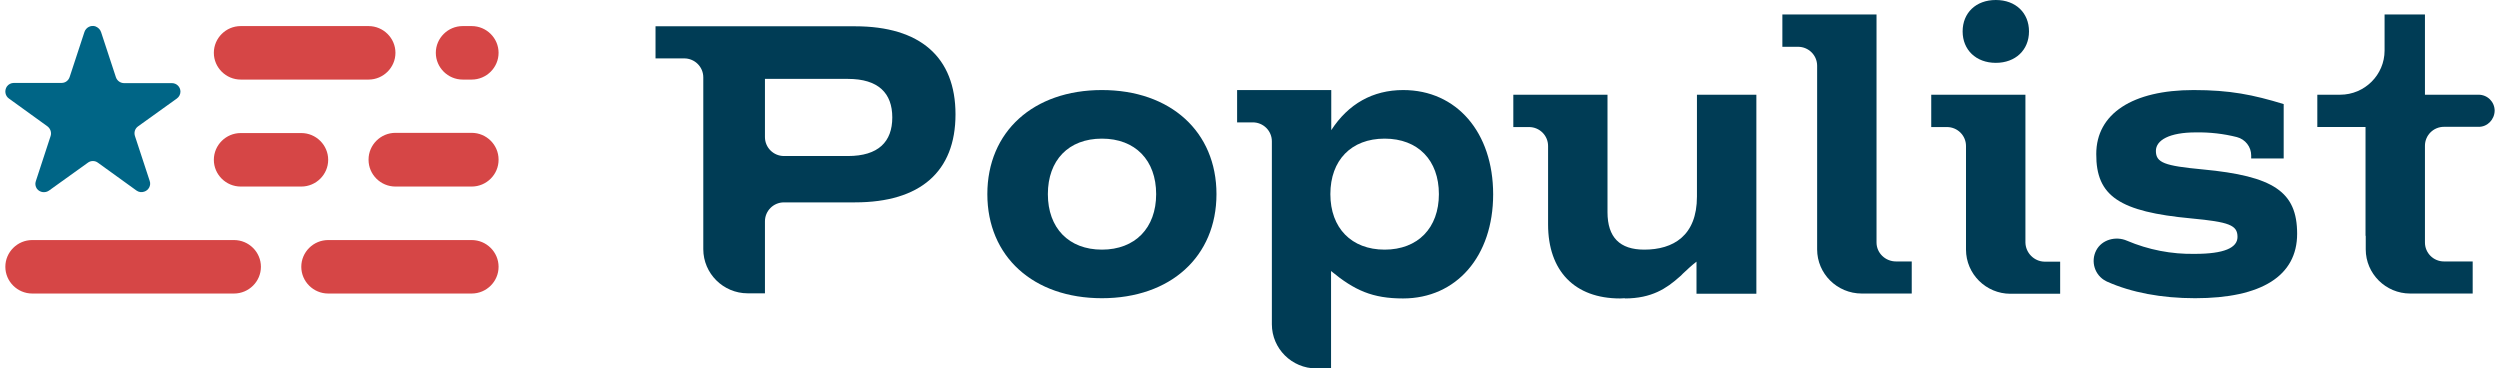 <svg width="95" height="14" viewBox="0 0 95 14" fill="none" xmlns="http://www.w3.org/2000/svg">
<path d="M37.519 7.377C37.519 5.005 39.266 3.422 41.873 3.422C44.48 3.422 46.226 5.005 46.226 7.377C46.226 9.748 44.48 11.332 41.873 11.332C39.266 11.332 37.519 9.748 37.519 7.377ZM43.934 7.377C43.934 6.09 43.142 5.268 41.873 5.268C40.603 5.268 39.819 6.09 39.819 7.377C39.819 8.664 40.612 9.486 41.873 9.486C43.134 9.486 43.934 8.664 43.934 7.377Z" fill="#003C55"/>
<path d="M32.492 0.999H24.91V2.219H26C26.401 2.219 26.725 2.541 26.725 2.939V9.469C26.725 10.392 27.483 11.146 28.412 11.146H29.068V8.41C29.068 8.012 29.391 7.69 29.792 7.69H32.492C34.972 7.69 36.309 6.521 36.309 4.345C36.309 2.168 34.963 0.999 32.492 0.999ZM32.22 5.929H29.792C29.391 5.929 29.068 5.607 29.068 5.209V2.998H32.22C33.379 2.998 33.907 3.54 33.907 4.463C33.907 5.387 33.379 5.929 32.22 5.929Z" fill="#003C55"/>
<path d="M71.308 9.215V0.55H67.73V1.778H68.326C68.727 1.778 69.051 2.1 69.051 2.498V9.477C69.051 10.4 69.809 11.154 70.746 11.154C70.746 11.154 70.746 11.154 70.755 11.154H72.646V9.935H72.05C71.641 9.935 71.308 9.613 71.308 9.215Z" fill="#003C55"/>
<path d="M94.797 4.209C94.797 3.87 94.525 3.599 94.184 3.599H92.148V0.55H90.614V1.922C90.614 2.846 89.856 3.599 88.927 3.599H88.058V4.827H89.89V8.961H89.898V9.477C89.898 10.4 90.657 11.154 91.585 11.154H93.962V9.935H92.872C92.471 9.935 92.148 9.613 92.148 9.215V5.539C92.148 5.141 92.471 4.819 92.872 4.819H94.184C94.516 4.827 94.789 4.548 94.797 4.209Z" fill="#003C55"/>
<path d="M83.696 6.437C82.248 6.301 81.924 6.183 81.924 5.734C81.924 5.327 82.435 5.031 83.441 5.031C83.969 5.022 84.497 5.082 85 5.209C85.323 5.293 85.545 5.581 85.545 5.903V6.022H86.78V3.955C85.613 3.599 84.744 3.422 83.355 3.422C81.038 3.422 79.658 4.319 79.658 5.852C79.649 7.453 80.535 8.046 83.27 8.3C84.71 8.436 85.025 8.554 85.025 9.003C85.025 9.418 84.514 9.647 83.406 9.647C82.52 9.664 81.643 9.494 80.825 9.147C80.399 8.961 79.871 9.105 79.658 9.511C79.436 9.935 79.598 10.46 80.024 10.68C80.041 10.688 80.058 10.697 80.075 10.705C80.987 11.112 82.129 11.332 83.415 11.332C85.937 11.332 87.291 10.485 87.291 8.884C87.291 7.284 86.397 6.691 83.696 6.437Z" fill="#003C55"/>
<path d="M76.966 9.215V3.599H73.387V4.828H73.984C74.384 4.828 74.708 5.149 74.708 5.547V9.486C74.708 10.409 75.466 11.163 76.395 11.163H78.286V9.943H77.69C77.298 9.935 76.974 9.613 76.966 9.215Z" fill="#003C55"/>
<path d="M75.841 2.388C76.591 2.388 77.102 1.897 77.102 1.194C77.102 0.491 76.599 0 75.841 0C75.083 0 74.58 0.491 74.58 1.194C74.58 1.897 75.091 2.388 75.841 2.388Z" fill="#003C55"/>
<path d="M64.484 3.599V7.47C64.484 8.961 63.581 9.486 62.482 9.486C61.553 9.486 61.085 9.02 61.085 8.063V3.599H57.506V4.828H58.103C58.503 4.828 58.827 5.149 58.827 5.547V8.529C58.827 10.29 59.832 11.341 61.562 11.341C61.63 11.341 61.69 11.332 61.749 11.332L61.741 11.341C62.772 11.341 63.334 10.951 63.803 10.536C63.854 10.494 63.905 10.451 63.947 10.4C64.118 10.239 64.288 10.079 64.467 9.943V11.163H66.742V3.599H64.484Z" fill="#003C55"/>
<path d="M53.323 3.422C52.165 3.422 51.236 3.947 50.588 4.946V3.422H47.01V4.65H47.606C48.007 4.65 48.331 4.972 48.331 5.37V12.323C48.331 13.246 49.089 14 50.018 14H50.58V10.299C51.474 11.036 52.156 11.341 53.315 11.341C55.342 11.341 56.74 9.74 56.74 7.385C56.74 5.031 55.351 3.422 53.323 3.422ZM52.616 9.486C51.355 9.486 50.554 8.664 50.554 7.377C50.554 6.09 51.347 5.268 52.616 5.268C53.886 5.268 54.678 6.09 54.678 7.377C54.678 8.664 53.877 9.486 52.616 9.486Z" fill="#003C55"/>
<path d="M9.148 0.991H14.005C14.567 0.991 15.027 1.448 15.027 2.007C15.027 2.566 14.567 3.024 14.005 3.024H9.148C8.586 3.024 8.126 2.566 8.126 2.007C8.126 1.448 8.586 0.991 9.148 0.991Z" fill="#D64646"/>
<path d="M9.148 5.056H11.449C12.011 5.056 12.471 5.514 12.471 6.073C12.471 6.632 12.011 7.089 11.449 7.089H9.148C8.586 7.089 8.126 6.632 8.126 6.073C8.126 5.514 8.586 5.056 9.148 5.056Z" fill="#D64646"/>
<path d="M1.225 9.122H8.893C9.455 9.122 9.915 9.579 9.915 10.138C9.915 10.697 9.455 11.154 8.893 11.154H1.225C0.663 11.154 0.203 10.697 0.203 10.138C0.203 9.579 0.663 9.122 1.225 9.122Z" fill="#D64646"/>
<path d="M17.583 0.991H17.924C18.486 0.991 18.946 1.448 18.946 2.007C18.946 2.566 18.486 3.024 17.924 3.024H17.583C17.021 3.024 16.561 2.566 16.561 2.007C16.561 1.448 17.021 0.991 17.583 0.991Z" fill="#D64646"/>
<path d="M15.027 5.048H17.924C18.486 5.048 18.946 5.505 18.946 6.064V6.073C18.946 6.632 18.486 7.089 17.924 7.089H15.027C14.465 7.089 14.005 6.632 14.005 6.073V6.064C14.005 5.505 14.465 5.048 15.027 5.048Z" fill="#D64646"/>
<path d="M12.471 9.122H17.924C18.486 9.122 18.946 9.579 18.946 10.138C18.946 10.697 18.486 11.154 17.924 11.154H12.471C11.909 11.154 11.449 10.697 11.449 10.138C11.449 9.579 11.909 9.122 12.471 9.122Z" fill="#D64646"/>
<path d="M3.841 1.22L4.403 2.93C4.446 3.066 4.573 3.159 4.718 3.159H6.533C6.712 3.159 6.857 3.303 6.857 3.481C6.857 3.583 6.806 3.684 6.72 3.744L5.246 4.802C5.127 4.887 5.085 5.031 5.127 5.166L5.689 6.877C5.749 7.047 5.647 7.233 5.476 7.284C5.374 7.318 5.272 7.301 5.187 7.241L3.721 6.183C3.611 6.098 3.449 6.098 3.338 6.183L1.864 7.241C1.719 7.343 1.515 7.318 1.404 7.174C1.344 7.089 1.327 6.979 1.361 6.886L1.924 5.166C1.966 5.031 1.915 4.887 1.804 4.802L0.339 3.744C0.194 3.642 0.16 3.439 0.262 3.286C0.322 3.201 0.424 3.151 0.526 3.151H2.341C2.486 3.151 2.605 3.058 2.648 2.922L3.21 1.211C3.27 1.042 3.449 0.949 3.619 0.999C3.73 1.042 3.807 1.118 3.841 1.22Z" fill="#006586"/>
</svg>
